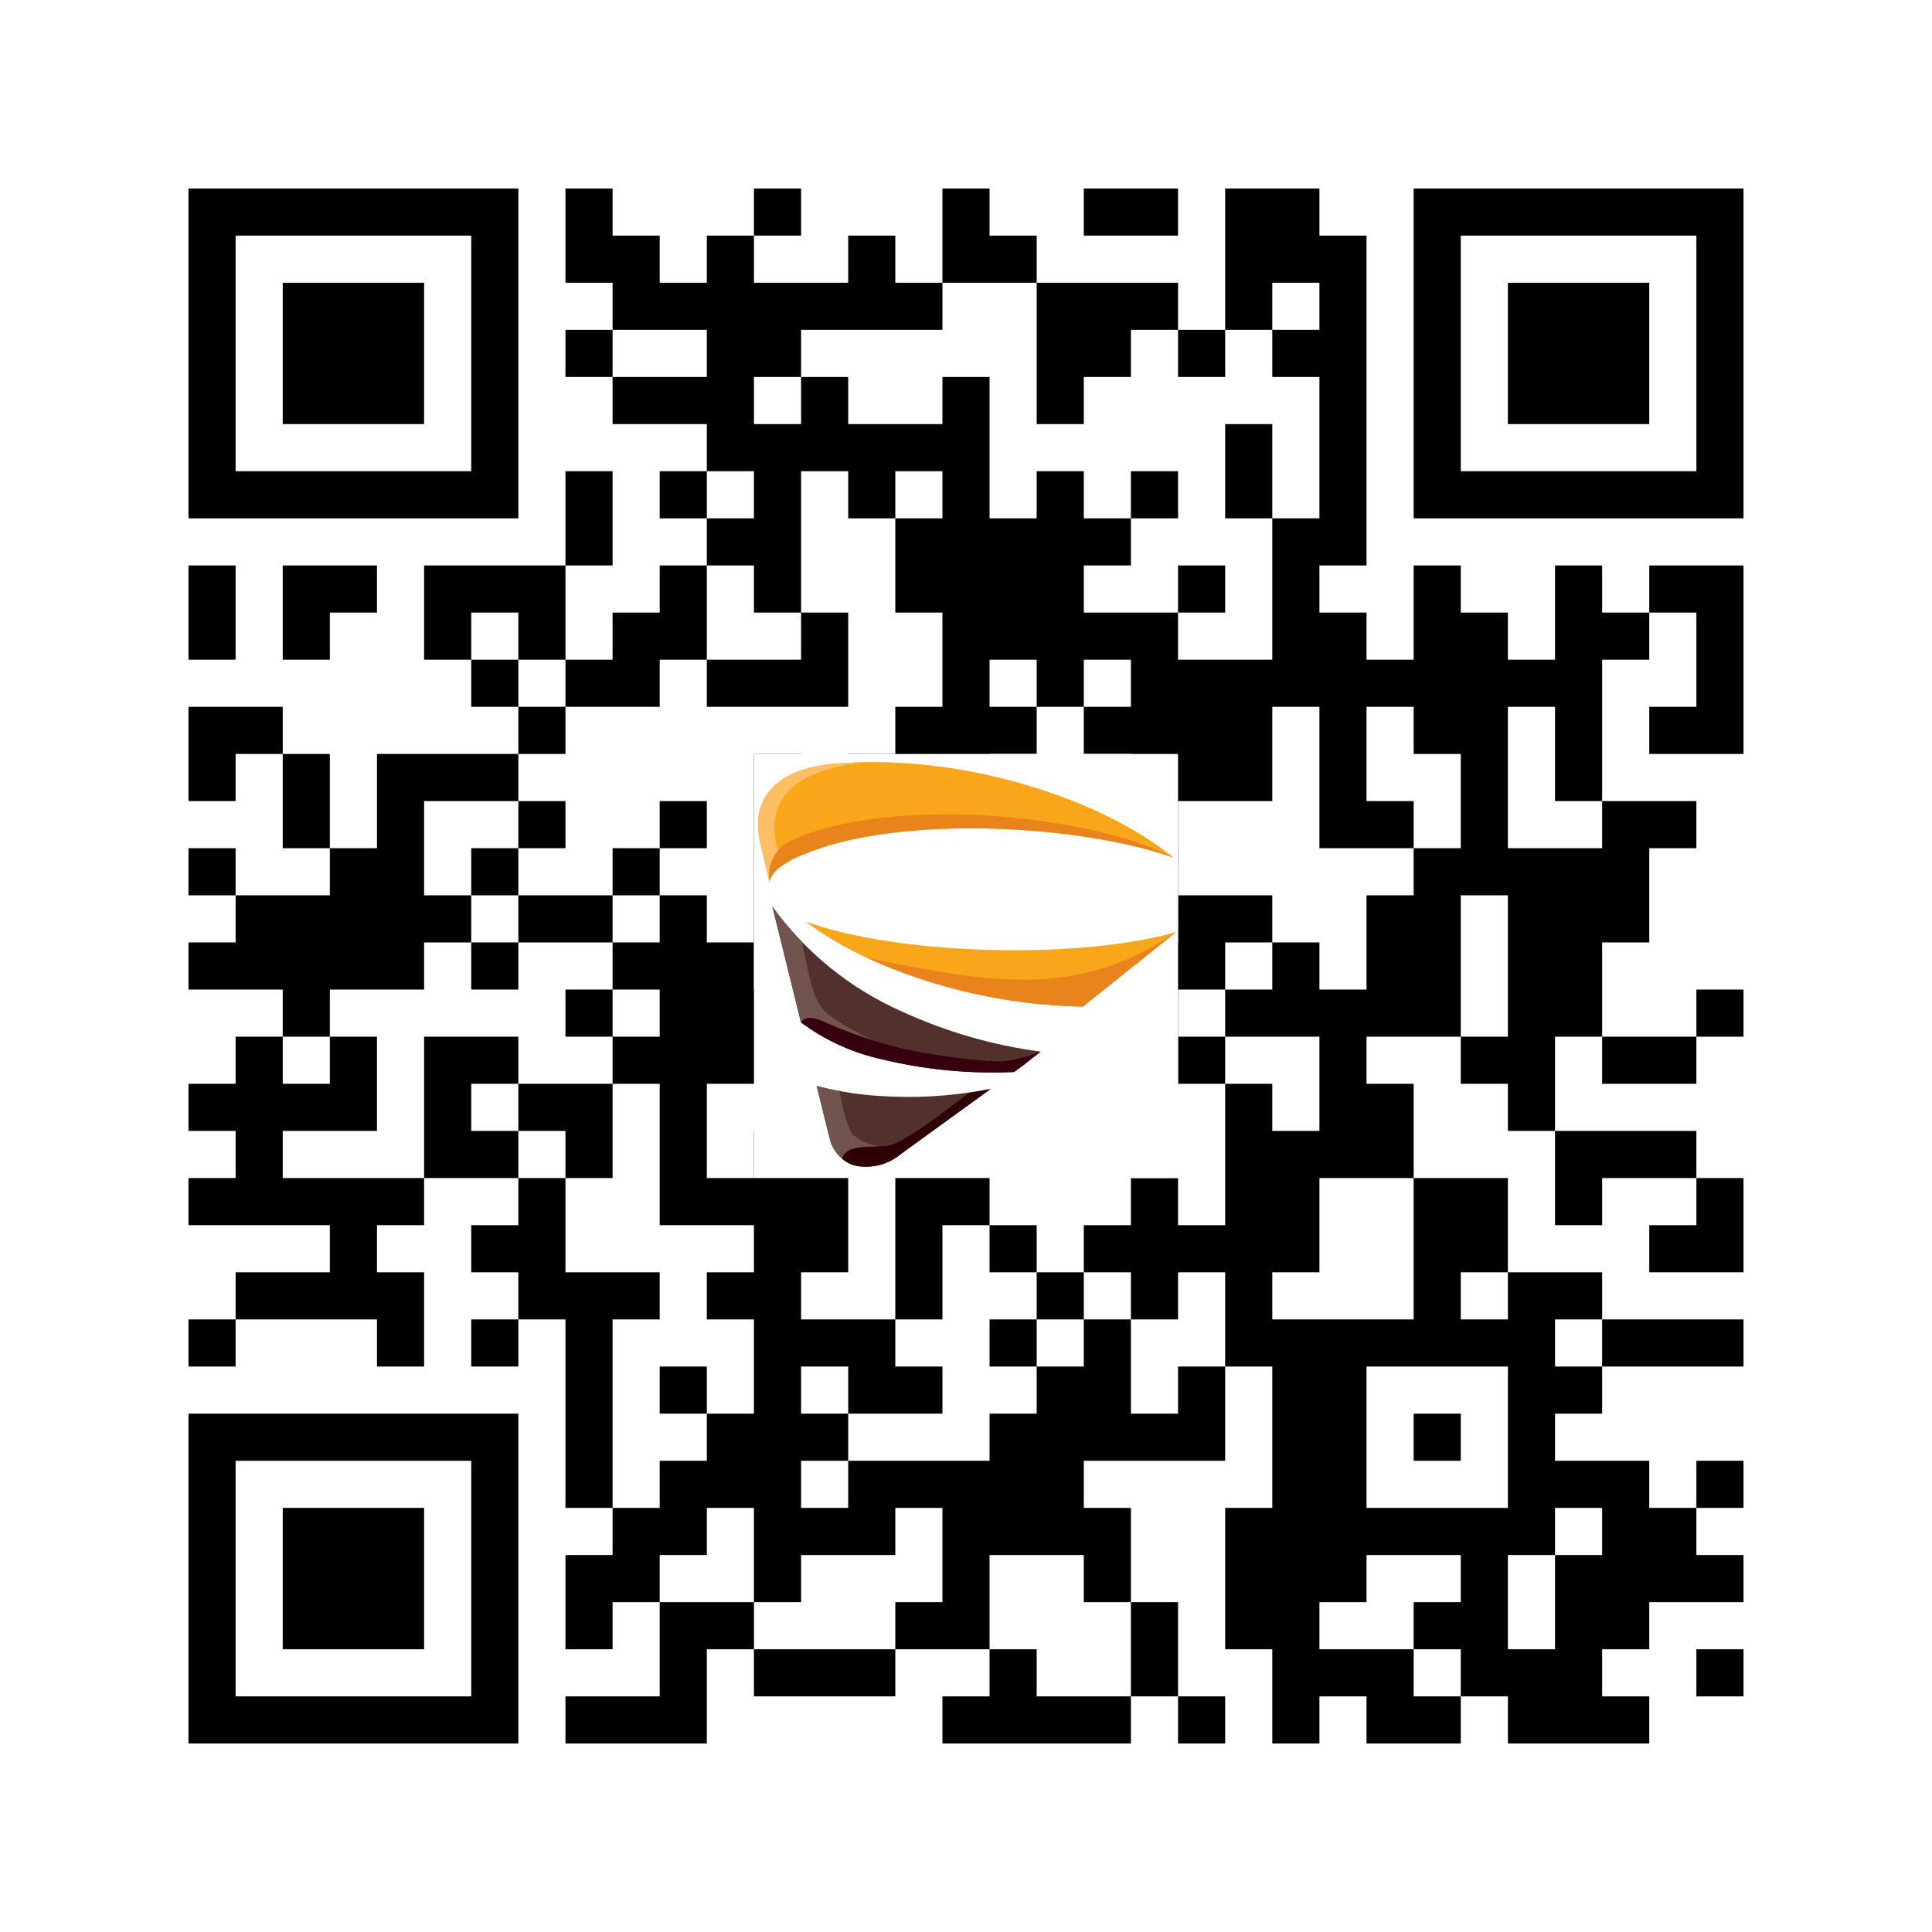 <svg width="41" height="41" viewBox="0 0 41 41" fill="none" xmlns="http://www.w3.org/2000/svg">
<rect x="0" y="0" width="41" height="41" fill="#808080" stroke="none"/>
<g id="QR-MM1-G3" clip-path="url(#clip0_2121_75)">
<path id="Vector" d="M0 0H41V41H0V0Z" fill="white"/>
<g id="Vector_2">
<path d="M4 4.5H11ZM12 4.5H13ZM16 4.5H17ZM20 4.5H21ZM23 4.5H25ZM26 4.5H28ZM30 4.5H37ZM4 5.5H5ZM10 5.5H11ZM12 5.5H14ZM15 5.5H16ZM18 5.5H19ZM20 5.5H22ZM26 5.5H29ZM30 5.5H31ZM36 5.5H37ZM4 6.5H5ZM6 6.5H9ZM10 6.5H11ZM13 6.5H20ZM22 6.5H25ZM26 6.5H27ZM28 6.5H29ZM30 6.5H31ZM32 6.5H35ZM36 6.5H37ZM4 7.5H5ZM6 7.5H9ZM10 7.5H11ZM12 7.5H13ZM15 7.5H17ZM22 7.5H24ZM25 7.5H26ZM27 7.5H29ZM30 7.5H31ZM32 7.5H35ZM36 7.5H37ZM4 8.5H5ZM6 8.5H9ZM10 8.5H11ZM13 8.5H16ZM17 8.5H18ZM20 8.5H21ZM22 8.5H23ZM28 8.5H29ZM30 8.5H31ZM32 8.5H35ZM36 8.5H37ZM4 9.5H5ZM10 9.5H11ZM15 9.5H21ZM26 9.5H27ZM28 9.5H29ZM30 9.5H31ZM36 9.5H37ZM4 10.5H11ZM12 10.5H13ZM14 10.5H15ZM16 10.5H17ZM18 10.5H19ZM20 10.5H21ZM22 10.5H23ZM24 10.5H25ZM26 10.5H27ZM28 10.5H29ZM30 10.5H37ZM12 11.5H13ZM15 11.5H17ZM19 11.5H24ZM27 11.5H29ZM4 12.5H5ZM6 12.5H8ZM9 12.5H12ZM14 12.5H15ZM16 12.5H17ZM19 12.5H23ZM25 12.5H26ZM27 12.5H28ZM30 12.5H31ZM33 12.5H34ZM35 12.5H37ZM4 13.5H5ZM6 13.5H7ZM9 13.5H10ZM11 13.5H12ZM13 13.5H15ZM17 13.5H18ZM20 13.5H25ZM27 13.5H29ZM30 13.5H32ZM33 13.5H35ZM36 13.5H37ZM10 14.5H11ZM12 14.5H14ZM15 14.5H18ZM20 14.5H21ZM22 14.5H23ZM24 14.5H34ZM36 14.5H37ZM4 15.5H6ZM11 15.5H12ZM19 15.5H22ZM23 15.5H27ZM28 15.5H29ZM30 15.5H32ZM33 15.5H34ZM35 15.5H37ZM4 16.5H5ZM6 16.5H7ZM8 16.5H11ZM16 16.5H17ZM18 16.5H21ZM24 16.5H27ZM28 16.5H29ZM31 16.5H32ZM33 16.5H34ZM6 17.5H7ZM8 17.5H9ZM11 17.5H12ZM14 17.5H15ZM16 17.5H19ZM21 17.5H22ZM24 17.5H25ZM28 17.5H30ZM31 17.5H32ZM34 17.5H36ZM4 18.5H5ZM7 18.5H9ZM10 18.5H11ZM13 18.5H14ZM16 18.5H18ZM21 18.5H25ZM30 18.5H35ZM5 19.5H10ZM11 19.5H13ZM14 19.5H15ZM16 19.5H20ZM25 19.5H27ZM29 19.5H31ZM32 19.5H35ZM4 20.5H9ZM10 20.5H11ZM13 20.5H16ZM22 20.5H23ZM24 20.5H26ZM27 20.5H28ZM29 20.5H31ZM32 20.5H34ZM6 21.5H7ZM12 21.5H13ZM14 21.5H20ZM24 21.5H25ZM26 21.5H31ZM32 21.5H34ZM36 21.5H37ZM5 22.5H6ZM7 22.5H8ZM9 22.5H11ZM13 22.5H17ZM19 22.5H20ZM22 22.5H23ZM25 22.5H26ZM28 22.5H29ZM31 22.5H33ZM34 22.5H36ZM4 23.5H8ZM9 23.5H10ZM11 23.5H13ZM14 23.5H15ZM18 23.5H24ZM26 23.5H27ZM28 23.5H30ZM32 23.5H33ZM5 24.5H6ZM9 24.5H11ZM12 24.5H13ZM14 24.5H15ZM16 24.5H18ZM19 24.5H21ZM26 24.5H30ZM33 24.5H36ZM4 25.5H9ZM11 25.5H12ZM14 25.5H18ZM19 25.5H21ZM24 25.5H25ZM26 25.5H28ZM30 25.5H32ZM33 25.5H34ZM36 25.5H37ZM7 26.5H8ZM10 26.5H12ZM16 26.5H18ZM19 26.5H20ZM21 26.5H22ZM23 26.5H28ZM30 26.5H32ZM35 26.5H37ZM5 27.5H9ZM11 27.5H14ZM15 27.5H17ZM19 27.5H20ZM22 27.5H23ZM24 27.5H25ZM26 27.5H27ZM30 27.5H31ZM32 27.5H34ZM4 28.5H5ZM8 28.5H9ZM10 28.5H11ZM12 28.5H13ZM16 28.5H19ZM21 28.5H22ZM23 28.5H24ZM26 28.5H33ZM34 28.5H37ZM12 29.5H13ZM14 29.5H15ZM16 29.5H17ZM18 29.5H20ZM22 29.5H24ZM25 29.5H26ZM27 29.5H29ZM32 29.5H34ZM4 30.5H11ZM12 30.5H13ZM15 30.5H18ZM21 30.5H26ZM27 30.5H29ZM30 30.5H31ZM32 30.5H33ZM4 31.5H5ZM10 31.5H11ZM12 31.5H13ZM14 31.5H17ZM18 31.5H23ZM27 31.5H29ZM32 31.5H35ZM36 31.5H37ZM4 32.5H5ZM6 32.5H9ZM10 32.5H11ZM13 32.5H15ZM16 32.5H19ZM20 32.5H24ZM26 32.5H33ZM34 32.5H36ZM4 33.5H5ZM6 33.5H9ZM10 33.5H11ZM12 33.5H14ZM16 33.5H17ZM20 33.5H21ZM23 33.5H24ZM26 33.5H29ZM31 33.5H32ZM33 33.5H37ZM4 34.5H5ZM6 34.5H9ZM10 34.5H11ZM12 34.5H13ZM14 34.5H16ZM19 34.5H21ZM24 34.5H25ZM26 34.5H28ZM30 34.5H32ZM33 34.5H35ZM4 35.5H5ZM10 35.5H11ZM14 35.5H15ZM16 35.5H19ZM21 35.5H22ZM24 35.5H25ZM27 35.5H30ZM31 35.5H34ZM36 35.5H37ZM4 36.5H11ZM12 36.5H15ZM20 36.5H24ZM25 36.5H26ZM27 36.5H28ZM29 36.5H31ZM32 36.5H35Z" fill="black"/>
<path d="M4 4.5H11M12 4.5H13M16 4.5H17M20 4.5H21M23 4.5H25M26 4.5H28M30 4.5H37M4 5.5H5M10 5.5H11M12 5.5H14M15 5.5H16M18 5.5H19M20 5.5H22M26 5.5H29M30 5.5H31M36 5.5H37M4 6.5H5M6 6.5H9M10 6.5H11M13 6.5H20M22 6.5H25M26 6.5H27M28 6.5H29M30 6.5H31M32 6.5H35M36 6.5H37M4 7.5H5M6 7.5H9M10 7.5H11M12 7.5H13M15 7.5H17M22 7.5H24M25 7.5H26M27 7.5H29M30 7.5H31M32 7.5H35M36 7.5H37M4 8.5H5M6 8.5H9M10 8.5H11M13 8.5H16M17 8.5H18M20 8.5H21M22 8.5H23M28 8.5H29M30 8.5H31M32 8.5H35M36 8.5H37M4 9.5H5M10 9.5H11M15 9.5H21M26 9.5H27M28 9.5H29M30 9.5H31M36 9.5H37M4 10.5H11M12 10.5H13M14 10.5H15M16 10.5H17M18 10.5H19M20 10.5H21M22 10.5H23M24 10.5H25M26 10.5H27M28 10.5H29M30 10.5H37M12 11.5H13M15 11.5H17M19 11.5H24M27 11.5H29M4 12.5H5M6 12.5H8M9 12.5H12M14 12.5H15M16 12.5H17M19 12.5H23M25 12.5H26M27 12.5H28M30 12.5H31M33 12.5H34M35 12.5H37M4 13.5H5M6 13.5H7M9 13.5H10M11 13.5H12M13 13.5H15M17 13.5H18M20 13.5H25M27 13.5H29M30 13.5H32M33 13.5H35M36 13.5H37M10 14.5H11M12 14.5H14M15 14.5H18M20 14.5H21M22 14.5H23M24 14.5H34M36 14.5H37M4 15.5H6M11 15.5H12M19 15.5H22M23 15.5H27M28 15.5H29M30 15.5H32M33 15.5H34M35 15.5H37M4 16.5H5M6 16.5H7M8 16.5H11M16 16.5H17M18 16.5H21M24 16.5H27M28 16.5H29M31 16.5H32M33 16.5H34M6 17.5H7M8 17.5H9M11 17.5H12M14 17.5H15M16 17.5H19M21 17.5H22M24 17.5H25M28 17.5H30M31 17.5H32M34 17.5H36M4 18.5H5M7 18.5H9M10 18.5H11M13 18.5H14M16 18.5H18M21 18.5H25M30 18.5H35M5 19.5H10M11 19.5H13M14 19.5H15M16 19.5H20M25 19.5H27M29 19.5H31M32 19.5H35M4 20.5H9M10 20.5H11M13 20.5H16M22 20.5H23M24 20.5H26M27 20.5H28M29 20.5H31M32 20.5H34M6 21.5H7M12 21.5H13M14 21.5H20M24 21.5H25M26 21.5H31M32 21.5H34M36 21.5H37M5 22.5H6M7 22.5H8M9 22.5H11M13 22.5H17M19 22.5H20M22 22.5H23M25 22.5H26M28 22.5H29M31 22.5H33M34 22.5H36M4 23.5H8M9 23.5H10M11 23.5H13M14 23.5H15M18 23.5H24M26 23.5H27M28 23.5H30M32 23.5H33M5 24.5H6M9 24.5H11M12 24.5H13M14 24.5H15M16 24.5H18M19 24.5H21M26 24.5H30M33 24.5H36M4 25.5H9M11 25.5H12M14 25.5H18M19 25.5H21M24 25.5H25M26 25.5H28M30 25.5H32M33 25.5H34M36 25.5H37M7 26.5H8M10 26.5H12M16 26.5H18M19 26.5H20M21 26.5H22M23 26.5H28M30 26.5H32M35 26.5H37M5 27.5H9M11 27.5H14M15 27.5H17M19 27.5H20M22 27.5H23M24 27.5H25M26 27.5H27M30 27.5H31M32 27.5H34M4 28.5H5M8 28.5H9M10 28.5H11M12 28.5H13M16 28.5H19M21 28.5H22M23 28.5H24M26 28.5H33M34 28.5H37M12 29.5H13M14 29.5H15M16 29.5H17M18 29.5H20M22 29.5H24M25 29.5H26M27 29.5H29M32 29.5H34M4 30.5H11M12 30.5H13M15 30.5H18M21 30.5H26M27 30.5H29M30 30.5H31M32 30.5H33M4 31.5H5M10 31.5H11M12 31.5H13M14 31.5H17M18 31.5H23M27 31.5H29M32 31.5H35M36 31.5H37M4 32.5H5M6 32.5H9M10 32.5H11M13 32.5H15M16 32.5H19M20 32.5H24M26 32.5H33M34 32.5H36M4 33.5H5M6 33.5H9M10 33.5H11M12 33.5H14M16 33.5H17M20 33.5H21M23 33.5H24M26 33.5H29M31 33.5H32M33 33.5H37M4 34.5H5M6 34.5H9M10 34.5H11M12 34.5H13M14 34.5H16M19 34.5H21M24 34.5H25M26 34.5H28M30 34.5H32M33 34.5H35M4 35.5H5M10 35.5H11M14 35.5H15M16 35.5H19M21 35.5H22M24 35.5H25M27 35.5H30M31 35.5H34M36 35.5H37M4 36.5H11M12 36.5H15M20 36.5H24M25 36.5H26M27 36.5H28M29 36.5H31M32 36.5H35" stroke="black"/>
</g>
<g id="Page-1">
<rect id="Rectangle 1" x="16" y="16" width="9" height="9" fill="white"/>
<g id="logo_cone_colorful">
<path id="Path" fill-rule="evenodd" clip-rule="evenodd" d="M21.714 22.608L21.519 22.75C20.57 22.793 19.62 22.701 18.698 22.476C18.082 22.339 17.503 22.073 16.998 21.697L16.39 19.236C17.097 20.218 18.055 20.991 19.163 21.476C20.089 21.899 21.073 22.183 22.083 22.317L21.714 22.608Z" fill="#52312D"/>
<path id="Path_2" fill-rule="evenodd" clip-rule="evenodd" d="M16.998 21.696L16.39 19.235C16.578 19.509 16.79 19.766 17.024 20.003C17.048 20.13 17.071 20.249 17.084 20.311C17.179 20.736 17.253 21.2 17.504 21.461C17.712 21.677 18.38 22.009 18.546 22.085C18.175 21.967 17.896 21.86 17.663 21.761C17.425 21.661 17.146 21.494 16.997 21.696" fill="#72544E"/>
<path id="Path_3" fill-rule="evenodd" clip-rule="evenodd" d="M21.714 22.608L21.519 22.75C20.57 22.793 19.62 22.701 18.698 22.476C18.082 22.338 17.503 22.073 16.998 21.697C17.147 21.494 17.426 21.662 17.664 21.762C17.896 21.861 18.175 21.968 18.546 22.086C19.513 22.405 21.088 22.559 21.336 22.519C21.591 22.479 21.841 22.412 22.082 22.319L21.714 22.608Z" fill="#37000F"/>
<path id="Path_4" fill-rule="evenodd" clip-rule="evenodd" d="M21.028 23.105L19.125 24.485C18.863 24.707 18.517 24.801 18.179 24.743C17.894 24.672 17.672 24.447 17.606 24.16L17.331 23.045C17.81 23.17 18.301 23.244 18.796 23.265C18.863 23.269 18.93 23.272 18.998 23.274C19.679 23.296 20.36 23.239 21.028 23.105" fill="#52312D"/>
<path id="Shape" fill-rule="evenodd" clip-rule="evenodd" d="M21.028 23.105L19.125 24.485C18.863 24.707 18.517 24.801 18.179 24.743L18.168 24.74H18.166H18.163L18.157 24.738L18.152 24.737L18.149 24.736H18.147L18.141 24.734L18.139 24.733H18.136L18.131 24.732L18.125 24.73H18.123L18.115 24.727L18.112 24.726H18.11L18.105 24.724L18.1 24.723L18.095 24.721L18.09 24.719L18.087 24.718H18.084L18.079 24.716L18.074 24.714L18.07 24.712H18.069L18.064 24.71L18.059 24.708L18.054 24.706L18.044 24.701L18.039 24.699L18.034 24.697L18.029 24.695L18.024 24.692L18.02 24.69L18.015 24.687L18.005 24.682L18 24.68C17.991 24.675 17.982 24.67 17.972 24.664L17.968 24.661L17.95 24.65L17.945 24.647L17.936 24.642L17.932 24.639L17.927 24.636L17.923 24.633L17.906 24.621L17.902 24.617L17.894 24.612L17.893 24.611L17.889 24.608L17.885 24.605L17.881 24.601L17.873 24.595C17.874 24.59 17.875 24.586 17.876 24.581C17.947 24.305 18.378 24.347 18.77 24.324C19.11 24.324 20.009 23.612 20.568 23.19C20.716 23.169 20.865 23.143 21.015 23.113C21.019 23.114 21.023 23.113 21.026 23.111L21.028 23.105Z" fill="#2E0005"/>
<path id="Path_5" fill-rule="evenodd" clip-rule="evenodd" d="M17.873 24.59C17.74 24.479 17.647 24.328 17.607 24.16L17.331 23.045C17.485 23.087 17.646 23.124 17.811 23.154C17.9 23.562 17.973 23.929 18.104 24.082C18.287 24.244 18.526 24.328 18.77 24.318C18.371 24.342 17.934 24.299 17.873 24.59" fill="#72544E"/>
<path id="Shape_2" fill-rule="evenodd" clip-rule="evenodd" d="M18.357 20.307C17.917 20.102 17.499 19.853 17.109 19.563C17.491 19.697 17.884 19.802 18.282 19.877C18.905 20.232 19.844 20.53 20.68 20.725C19.985 20.645 19.236 20.499 18.398 20.327L18.357 20.307Z" fill="#FDBE64"/>
<path id="Path_6" fill-rule="evenodd" clip-rule="evenodd" d="M16.135 17.894C15.89 16.849 16.597 16.304 17.692 16.208C20.457 15.968 23.433 16.988 24.9 18.199C22.896 17.487 19.05 17.297 17.095 18.117C16.905 18.184 16.726 18.277 16.563 18.394C16.452 18.469 16.369 18.579 16.326 18.707L16.135 17.894Z" fill="#FAA61A"/>
<path id="Path_7" fill-rule="evenodd" clip-rule="evenodd" d="M24.9 18.199C22.895 17.486 19.05 17.297 17.094 18.116C16.904 18.183 16.725 18.277 16.562 18.393C16.451 18.469 16.368 18.579 16.325 18.706C16.269 18.349 16.454 17.996 16.782 17.841C18.868 16.871 23.14 17.275 24.899 18.199" fill="#E9841D"/>
<path id="Path_8" fill-rule="evenodd" clip-rule="evenodd" d="M16.135 17.895C15.89 16.849 16.597 16.304 17.692 16.209C17.921 16.19 18.151 16.178 18.381 16.175C17.245 16.289 16.135 16.729 16.509 18.044C16.359 18.23 16.293 18.471 16.327 18.707L16.135 17.895Z" fill="#FDBE64"/>
<path id="Path_9" fill-rule="evenodd" clip-rule="evenodd" d="M22.979 21.363C20.608 21.319 18.373 20.525 17.109 19.563C17.916 19.857 19.164 20.077 20.621 20.145C22.343 20.225 23.945 20.074 24.961 19.778L22.979 21.363Z" fill="#FAA61A"/>
<path id="Path_10" fill-rule="evenodd" clip-rule="evenodd" d="M22.979 21.363C21.397 21.334 19.837 20.982 18.397 20.326C21.125 20.886 22.903 21.177 24.961 19.778L22.979 21.363Z" fill="#E9841D"/>
</g>
</g>
</g>
<defs>
<clipPath id="clip0_2121_75">
<rect width="41" height="41" fill="white"/>
</clipPath>
</defs>
</svg>
